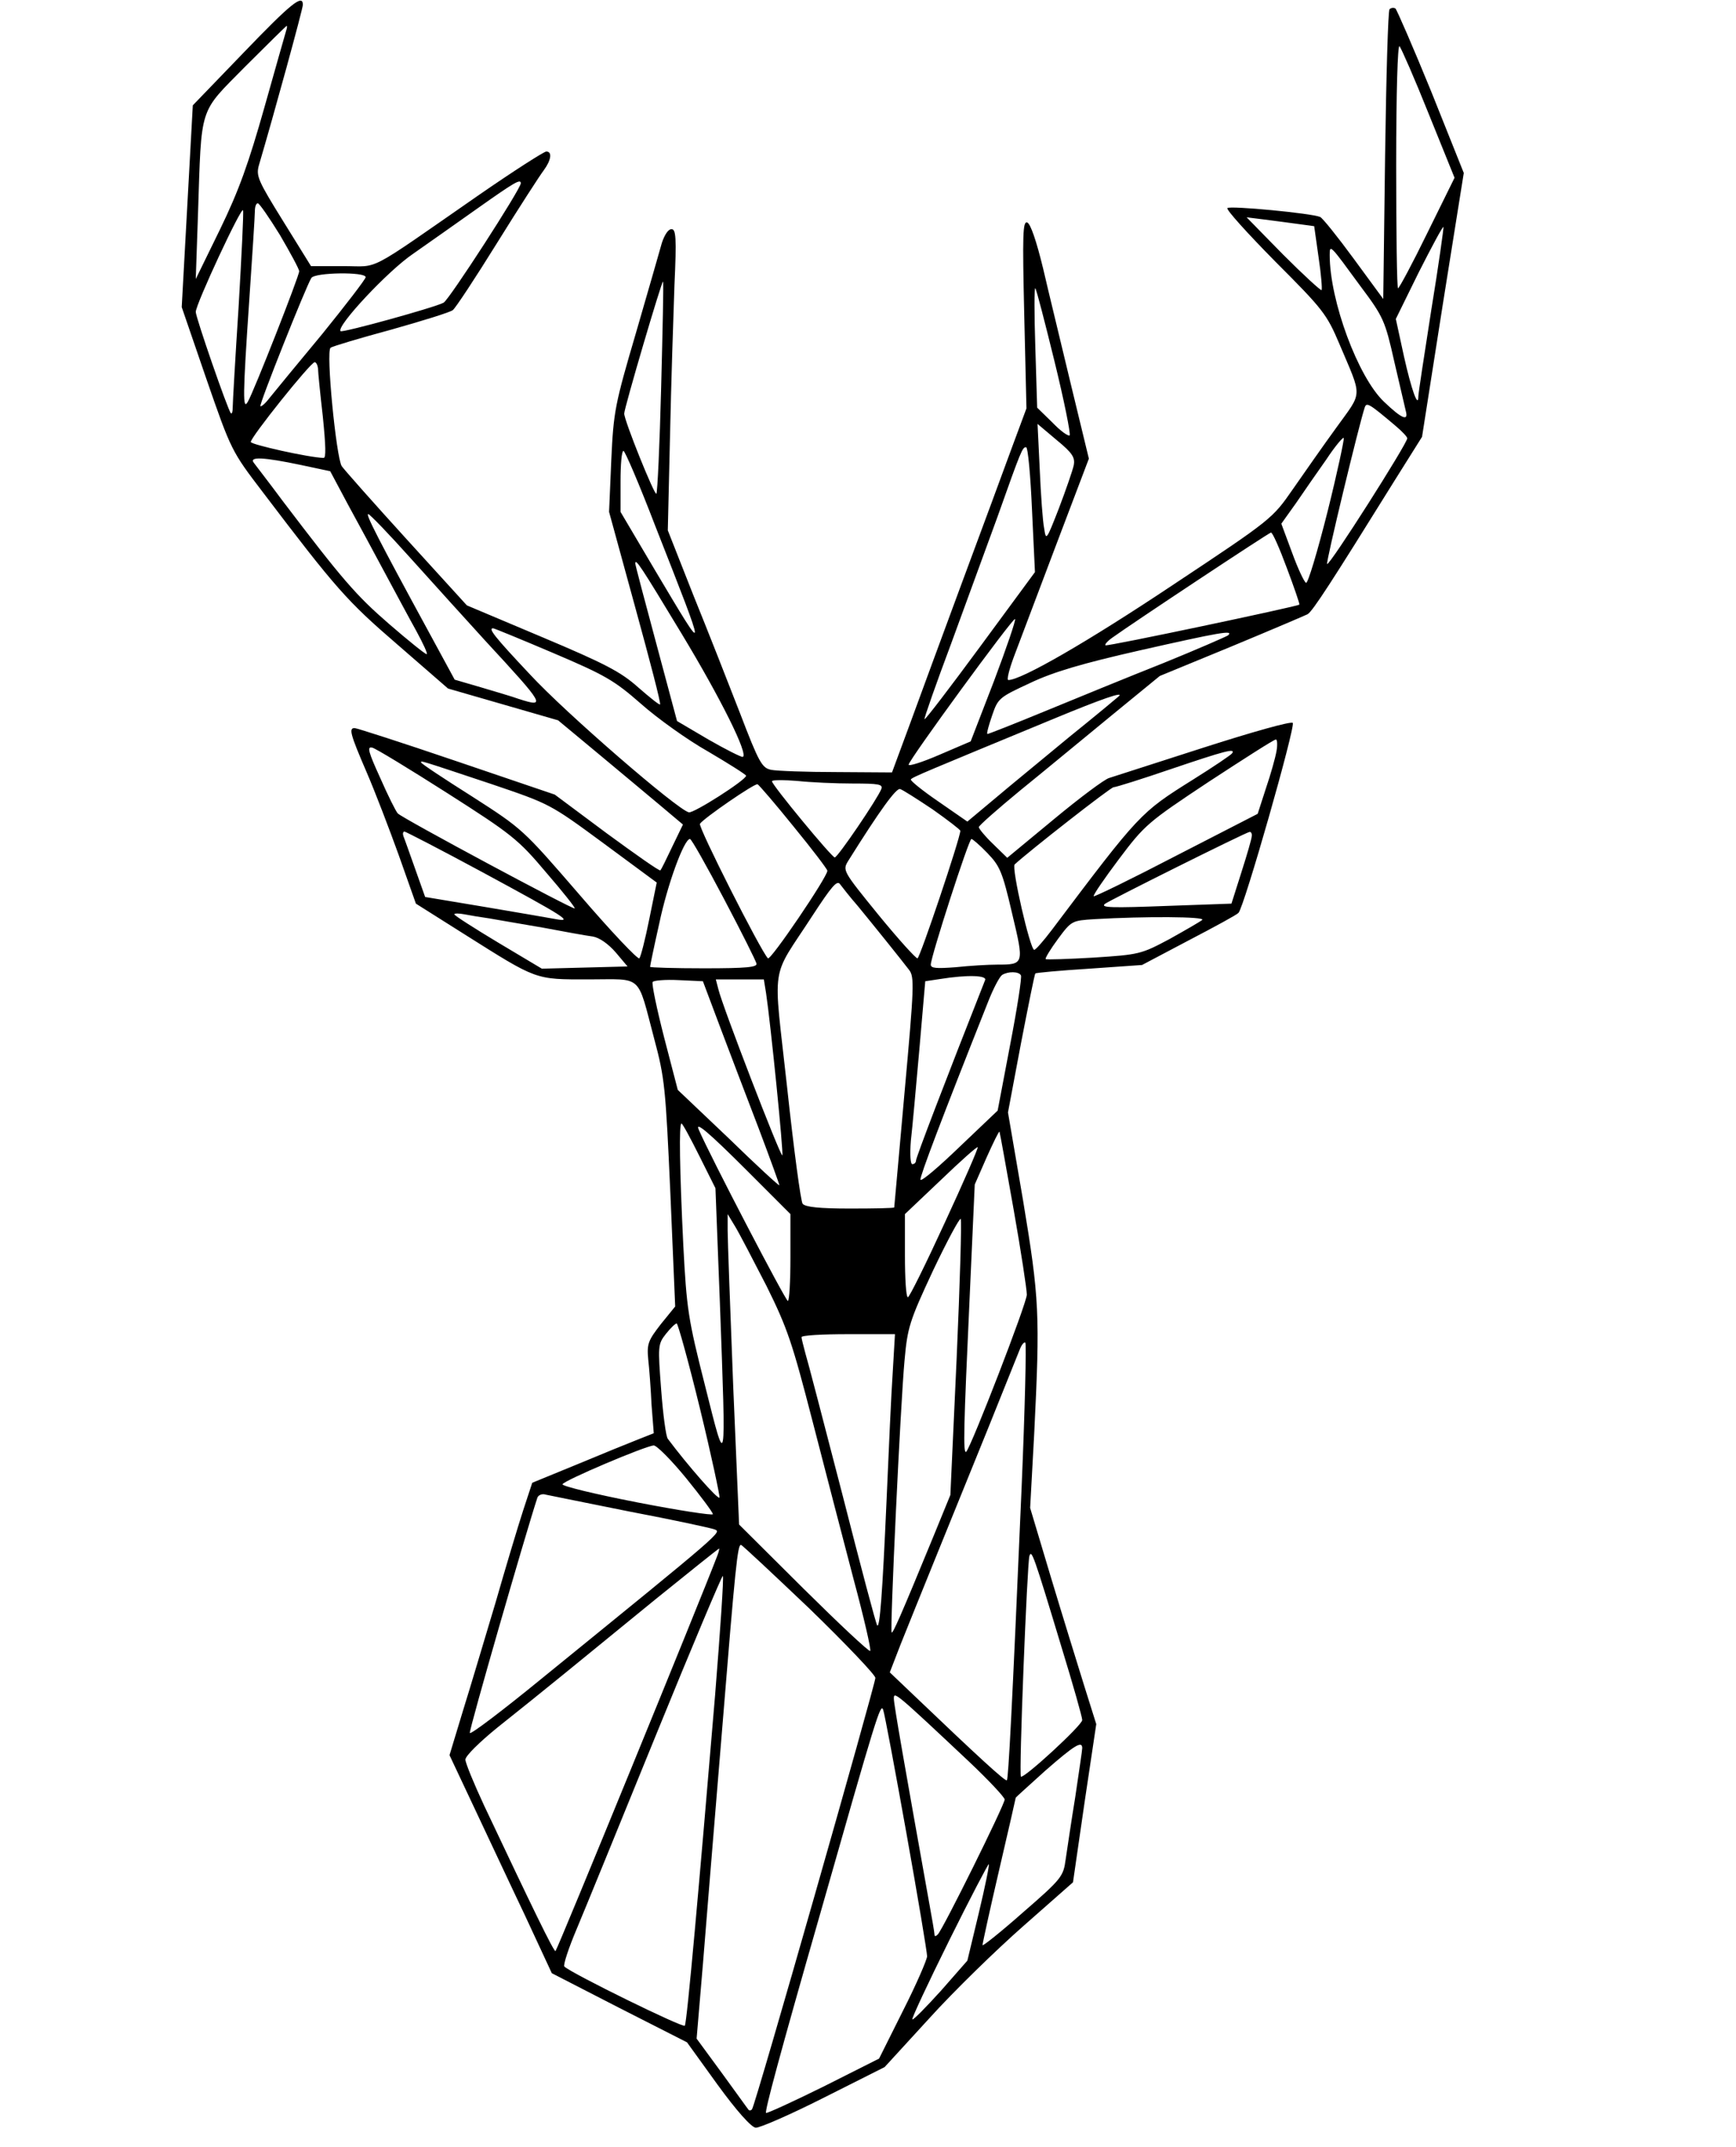 <?xml version="1.0" standalone="no"?>
<!DOCTYPE svg PUBLIC "-//W3C//DTD SVG 20010904//EN"
 "http://www.w3.org/TR/2001/REC-SVG-20010904/DTD/svg10.dtd">
<svg version="1.0" xmlns="http://www.w3.org/2000/svg"
 width="470pt" height="581pt" viewBox="0 0 470 581"
 preserveAspectRatio="xMidYMid meet">
<g transform="translate(0,581) scale(0.1,-0.1)"
fill="#000000" stroke="none">
<path d="M659 5667 l-137 -142 -15 -273 -15 -273 67 -195 c67 -193 68 -195
152 -305 199 -262 228 -295 365 -413 l137 -119 149 -43 149 -43 106 -88 c58
-48 134 -112 169 -141 l63 -53 -29 -60 c-16 -34 -30 -62 -32 -64 -2 -3 -67 43
-145 100 l-141 105 -265 90 c-147 50 -271 90 -277 90 -16 0 -12 -16 32 -118
23 -53 62 -155 88 -227 l46 -130 130 -82 c200 -126 191 -123 338 -123 148 0
130 17 177 -160 29 -108 31 -133 44 -420 l13 -305 -39 -48 c-34 -44 -38 -53
-34 -95 3 -26 7 -81 9 -123 l6 -77 -43 -17 c-23 -9 -97 -39 -164 -67 l-122
-50 -25 -76 c-14 -43 -47 -153 -74 -247 -28 -93 -67 -225 -88 -292 l-37 -122
65 -138 c36 -76 98 -209 139 -295 l73 -157 183 -94 183 -93 83 -115 c51 -70
91 -115 103 -116 10 -1 93 35 184 81 l165 83 121 132 c66 73 181 185 255 250
l134 118 31 214 32 214 -33 105 c-18 58 -59 190 -90 293 l-56 187 11 201 c16
323 14 365 -30 630 l-41 239 35 186 c20 103 37 188 39 190 1 2 67 8 146 13
l143 10 127 67 c69 36 130 69 134 74 15 14 155 505 147 514 -5 5 -111 -25
-242 -67 -128 -41 -243 -78 -255 -82 -12 -3 -79 -53 -149 -111 l-127 -105 -39
38 c-21 20 -38 41 -38 45 0 4 51 49 113 100 63 51 173 142 245 201 l132 108
192 79 c106 44 200 84 208 88 14 8 66 89 234 359 l76 121 56 357 57 357 -88
220 c-49 120 -93 221 -97 225 -5 3 -12 2 -16 -2 -4 -4 -9 -182 -12 -395 l-5
-389 -80 109 c-44 60 -85 111 -91 113 -23 10 -244 31 -251 24 -4 -4 55 -69
130 -145 129 -129 139 -142 173 -222 63 -149 64 -127 -8 -227 -35 -48 -88
-124 -118 -167 -55 -79 -55 -80 -325 -259 -231 -154 -410 -257 -445 -257 -5 0
2 28 15 63 13 34 64 169 113 299 l90 237 -48 198 c-26 109 -61 252 -76 317
-18 74 -34 121 -43 124 -12 4 -13 -33 -8 -249 l6 -254 -39 -105 c-21 -58 -82
-222 -135 -365 -53 -143 -117 -317 -143 -388 l-47 -127 -150 1 c-82 0 -162 3
-177 6 -25 5 -33 19 -84 152 -31 80 -88 225 -127 321 l-69 175 6 255 c3 140 9
324 12 408 6 130 4 152 -8 152 -9 0 -19 -16 -26 -37 -6 -21 -37 -130 -70 -243
-57 -194 -61 -213 -67 -345 l-6 -140 71 -259 c39 -142 70 -260 67 -262 -2 -2
-28 19 -59 46 -47 42 -89 64 -260 136 l-204 86 -164 180 c-91 100 -169 188
-175 197 -15 26 -43 311 -30 320 5 4 79 26 164 49 85 24 160 47 167 53 7 5 61
87 120 182 59 95 116 183 126 196 20 27 24 51 7 51 -6 0 -89 -53 -183 -118
-310 -215 -266 -192 -366 -192 l-88 0 -75 121 c-69 111 -74 123 -66 152 40
135 119 423 119 434 0 30 -32 4 -161 -130z m116 61 c-2 -7 -29 -101 -59 -208
-43 -152 -69 -225 -120 -330 l-66 -135 6 175 c10 299 1 271 128 400 60 60 111
110 112 110 2 0 1 -6 -1 -12z m3093 -226 l70 -173 -74 -150 c-40 -82 -76 -149
-79 -149 -3 0 -5 149 -5 332 0 200 4 328 9 323 5 -6 41 -88 79 -183z m-2458
-188 c0 -15 -194 -315 -209 -323 -24 -13 -274 -82 -279 -77 -12 13 128 163
196 209 41 29 120 84 176 124 99 70 116 80 116 67z m-652 -140 c28 -48 52 -92
52 -98 0 -13 -123 -326 -139 -353 -14 -25 -14 14 4 277 8 118 15 225 15 238 0
12 3 22 8 22 4 0 31 -39 60 -86z m-112 -194 c-9 -139 -16 -261 -16 -273 0 -11
-2 -18 -5 -15 -8 8 -95 259 -95 274 0 21 124 287 128 275 2 -5 -4 -123 -12
-261z m2868 224 l44 -6 12 -85 c7 -46 10 -86 8 -88 -2 -2 -49 41 -104 96 l-99
101 48 -6 c26 -3 67 -9 91 -12z m361 -233 c-19 -121 -35 -226 -35 -233 0 -35
-19 18 -39 108 l-22 101 62 126 c35 69 65 125 67 123 1 -2 -13 -103 -33 -225z
m-192 65 c63 -84 67 -94 92 -205 15 -64 29 -124 31 -133 8 -29 -11 -21 -59 25
-70 66 -147 273 -147 397 0 30 1 28 83 -84z m-2693 24 c0 -5 -53 -74 -117
-153 -65 -78 -128 -155 -141 -171 -12 -16 -24 -27 -27 -25 -4 4 123 323 138
347 10 15 147 17 147 2z m800 -298 c-4 -156 -10 -285 -13 -288 -5 -5 -87 198
-87 217 0 15 102 361 105 357 2 -2 -1 -130 -5 -286z m1065 70 c26 -106 44
-196 41 -200 -4 -3 -25 12 -47 35 l-41 40 -5 164 c-3 90 -3 162 0 159 3 -3 26
-92 52 -198z m-1994 -19 c0 -10 6 -69 13 -130 8 -79 9 -113 2 -112 -40 1 -196
36 -197 43 -2 11 162 216 173 216 4 0 8 -8 9 -17z m2917 -155 c18 -15 32 -30
32 -34 0 -14 -211 -346 -217 -340 -4 3 87 380 102 424 5 14 12 10 83 -50z
m-871 -107 c-3 -14 -21 -66 -40 -116 -34 -87 -35 -89 -40 -55 -4 19 -9 91 -12
159 l-6 124 51 -43 c44 -36 51 -48 47 -69z m687 -126 c-27 -107 -53 -194 -58
-192 -5 2 -22 38 -38 82 l-29 78 40 56 c21 31 58 84 82 118 23 35 45 61 47 58
2 -2 -17 -92 -44 -200z m-800 6 l8 -169 -148 -201 c-81 -110 -149 -199 -151
-197 -2 1 31 95 73 207 41 112 97 265 124 339 65 183 68 190 78 190 5 0 12
-76 16 -169z m-1020 -44 c143 -364 143 -361 0 -121 l-94 159 0 83 c0 45 3 82
8 82 4 0 43 -91 86 -203z m-960 165 l80 -17 48 -90 c27 -49 72 -133 100 -185
28 -52 66 -123 85 -157 19 -35 32 -63 28 -63 -4 0 -50 37 -102 82 -90 78 -126
120 -288 333 -37 50 -73 96 -78 103 -13 17 27 15 127 -6z m300 -255 c60 -67
151 -167 201 -222 161 -174 164 -180 89 -156 -16 6 -61 19 -101 31 l-72 21
-69 127 c-140 257 -173 322 -165 321 4 0 57 -55 117 -122z m2370 -24 c20 -53
35 -97 34 -99 -6 -5 -522 -114 -525 -110 -3 2 6 12 19 21 54 39 424 284 429
284 4 1 23 -42 43 -96z m-1639 -177 c107 -177 182 -328 166 -334 -4 -1 -46 20
-93 47 l-85 50 -56 209 c-31 115 -57 213 -57 217 0 16 15 -7 125 -189z m846
-129 l-63 -163 -84 -36 c-46 -20 -84 -32 -84 -27 0 12 283 399 288 394 3 -2
-23 -78 -57 -168z m-1193 76 c141 -60 165 -74 237 -137 44 -39 126 -98 183
-130 56 -33 102 -62 102 -65 -1 -12 -142 -102 -155 -99 -31 7 -334 269 -430
373 -97 103 -114 125 -100 125 3 0 76 -30 163 -67z m1827 48 c-6 -4 -84 -38
-175 -75 -91 -36 -235 -95 -320 -130 -85 -35 -156 -63 -157 -62 -2 2 4 24 13
50 16 47 19 49 103 88 63 30 142 53 296 88 217 49 256 56 240 41z m-296 -165
c-2 -2 -62 -52 -134 -110 -71 -59 -163 -134 -203 -168 l-73 -61 -78 54 c-44
30 -77 57 -75 60 3 6 43 22 384 163 135 56 194 76 179 62z m427 -148 c-3 -18
-16 -64 -29 -102 l-22 -68 -220 -113 c-121 -63 -222 -112 -224 -110 -2 3 29
48 68 100 70 93 78 100 244 210 95 62 176 114 181 114 4 1 5 -14 2 -31z
m-2245 -114 c174 -111 192 -125 267 -214 45 -52 80 -96 78 -98 -4 -4 -465 243
-479 257 -5 5 -27 49 -48 97 -32 70 -36 85 -21 81 9 -2 101 -58 203 -123z
m2125 108 c-2 -4 -51 -37 -107 -72 -142 -89 -143 -90 -382 -407 -22 -29 -43
-53 -47 -53 -11 0 -62 222 -53 231 39 36 260 209 268 209 6 0 76 22 155 49
148 50 175 57 166 43z m-2004 -84 c156 -53 157 -53 301 -159 l145 -107 -20
-98 c-11 -55 -23 -102 -27 -107 -4 -4 -77 73 -162 172 -154 178 -154 178 -291
266 -76 48 -138 89 -138 92 0 5 -9 8 192 -59z m977 2 c70 0 82 -2 77 -15 -10
-26 -118 -185 -126 -185 -8 0 -170 196 -170 206 0 4 30 4 68 1 37 -4 105 -7
151 -7z m-160 -117 c50 -61 91 -115 91 -119 0 -17 -154 -244 -161 -237 -20 21
-189 355 -184 364 10 15 148 110 156 107 4 -2 48 -53 98 -115z m376 47 c41
-29 75 -55 75 -58 -1 -22 -109 -343 -116 -345 -4 -1 -52 52 -106 118 -96 118
-97 120 -82 145 87 139 131 199 141 195 7 -2 46 -27 88 -55z m-1217 -171 c220
-119 246 -135 197 -126 -16 3 -103 18 -192 33 l-162 27 -27 76 c-15 42 -29 82
-32 89 -2 6 -1 12 3 12 3 0 100 -50 213 -111z m2081 99 c0 -7 -13 -51 -28 -98
l-27 -85 -169 -6 c-158 -6 -185 -5 -174 5 7 7 384 195 392 195 4 1 7 -5 6 -11z
m-1429 -170 c47 -89 86 -167 88 -175 3 -10 -26 -13 -142 -13 -80 0 -146 2
-146 4 0 3 11 56 25 118 22 105 67 228 83 228 4 0 45 -73 92 -162z m713 124
c34 -35 41 -51 67 -163 33 -138 33 -139 -40 -139 -25 0 -75 -3 -112 -7 -53 -4
-68 -3 -68 7 0 21 103 340 110 340 3 0 23 -17 43 -38z m-351 -143 c42 -51 116
-143 139 -173 15 -19 14 -44 -12 -331 -15 -170 -28 -311 -28 -312 -1 -2 -54
-3 -120 -3 -83 0 -121 4 -128 13 -5 6 -24 148 -42 315 -38 347 -47 286 69 465
51 78 66 96 74 85 6 -8 27 -35 48 -59z m-997 -34 c22 -4 87 -15 145 -25 58
-11 119 -22 135 -24 18 -3 42 -20 62 -43 l32 -38 -116 -3 -116 -3 -119 71
c-65 39 -118 73 -118 76 0 3 12 3 28 0 15 -3 45 -8 67 -11z m1930 -4 c-6 -5
-46 -28 -89 -52 -77 -41 -82 -42 -205 -50 -69 -4 -128 -6 -130 -4 -2 2 13 27
33 54 37 50 38 50 99 54 138 8 301 7 292 -2z m-491 -150 c3 -4 -10 -89 -29
-187 l-34 -179 -103 -98 c-56 -54 -104 -95 -106 -89 -2 8 57 164 183 481 14
36 31 68 38 73 16 10 45 10 51 -1z m-97 -13 c-107 -271 -187 -480 -187 -488 0
-5 -4 -10 -10 -10 -5 0 -7 25 -4 63 4 34 14 145 23 247 l16 185 40 6 c75 12
128 10 122 -3z m-717 -128 c26 -69 73 -192 104 -273 31 -82 56 -151 56 -154 0
-3 -62 54 -137 127 l-138 131 -37 142 c-20 78 -34 145 -31 150 2 4 34 7 71 5
l65 -3 47 -125z m124 93 c12 -79 48 -435 44 -439 -5 -4 -162 403 -173 449 l-7
27 65 0 65 0 6 -37z m-181 -440 l44 -88 12 -310 c17 -463 18 -456 -40 -225
-46 181 -50 208 -59 380 -10 206 -12 330 -5 330 3 0 24 -39 48 -87z m130 -41
l117 -117 0 -118 c0 -64 -3 -117 -7 -117 -6 0 -210 391 -241 463 -12 26 28 -8
131 -111z m721 -103 c20 -113 36 -218 36 -232 0 -23 -150 -410 -164 -425 -9
-8 -7 66 9 413 l14 310 32 73 c18 40 33 71 35 70 1 -2 18 -96 38 -209z m-186
-37 c-51 -111 -96 -202 -100 -202 -5 0 -8 51 -8 113 l0 112 97 92 c53 51 98
91 100 89 2 -2 -38 -94 -89 -204z m-483 -171 c57 -115 70 -154 125 -367 34
-132 84 -324 111 -427 28 -104 48 -191 45 -194 -3 -3 -84 73 -180 168 l-175
174 -16 376 c-8 206 -15 395 -15 420 l0 44 20 -33 c11 -18 49 -91 85 -161z
m515 -196 l-17 -370 -45 -110 c-90 -219 -111 -266 -114 -262 -5 4 24 620 35
737 8 88 13 105 77 242 38 80 72 143 75 140 3 -4 -2 -173 -11 -377z m-695
-136 c31 -127 54 -236 53 -241 -3 -8 -87 88 -140 159 -5 6 -13 66 -18 133 -9
118 -9 123 13 151 12 15 25 28 29 28 3 1 32 -103 63 -230z m522 99 c-4 -57
-11 -215 -17 -353 -11 -248 -18 -340 -25 -333 -3 2 -45 161 -94 353 -50 193
-95 366 -101 385 -5 19 -10 38 -10 42 0 5 57 8 126 8 l127 0 -6 -102z m349
-310 c-26 -607 -36 -791 -40 -795 -4 -4 -77 63 -254 232 l-63 60 29 75 c42
105 146 361 237 585 42 105 81 201 86 214 5 13 12 21 15 18 3 -3 -1 -178 -10
-389z m-908 22 c39 -48 72 -92 72 -97 0 -4 -92 10 -205 32 -113 22 -204 44
-202 49 3 10 225 104 247 105 8 0 48 -40 88 -89z m-153 -90 c116 -22 218 -44
229 -48 20 -8 32 2 -469 -405 -104 -85 -191 -151 -193 -146 -3 6 152 543 183
637 3 7 13 11 22 8 10 -2 113 -23 228 -46z m486 -262 c98 -95 179 -180 179
-188 -1 -20 -326 -1160 -334 -1167 -3 -4 -7 -4 -9 -2 -2 2 -34 47 -72 99 l-69
94 17 201 c9 110 32 396 52 635 36 444 42 500 51 500 3 0 86 -78 185 -172z
m-250 140 c-45 -118 -431 -1061 -437 -1067 -4 -4 -64 120 -193 393 -28 60 -51
116 -51 125 0 10 39 48 87 87 116 92 226 182 428 347 93 75 170 137 172 137 1
0 -1 -10 -6 -22z m933 -245 c31 -101 56 -189 56 -197 0 -14 -159 -160 -166
-153 -6 6 17 578 23 597 6 17 10 8 87 -247z m-938 -130 c-43 -512 -76 -886
-82 -894 -4 -7 -306 141 -326 160 -4 3 11 49 33 101 22 52 119 290 216 528 97
238 178 430 180 428 3 -2 -7 -148 -21 -323z m687 -179 c53 -50 97 -97 97 -103
0 -14 -167 -351 -181 -365 -6 -6 -9 -6 -9 0 0 5 -7 45 -15 89 -65 363 -95 533
-95 549 0 20 3 18 203 -170z m-169 -194 c31 -173 56 -323 56 -333 0 -9 -29
-76 -65 -147 l-65 -130 -151 -76 c-83 -41 -153 -73 -155 -71 -4 4 36 154 146
537 153 537 164 573 171 554 4 -11 32 -161 63 -334z m476 230 c0 -6 -9 -65
-19 -133 -11 -67 -22 -143 -26 -169 -6 -45 -11 -52 -116 -143 -60 -53 -109
-92 -109 -88 0 4 20 96 45 203 25 107 45 195 45 196 0 1 36 33 80 73 79 69
100 82 100 61z m-280 -446 l-31 -129 -72 -82 c-40 -44 -74 -79 -77 -77 -2 3
43 99 100 214 57 115 106 208 107 206 2 -2 -10 -61 -27 -132z"/>
</g>
</svg>
